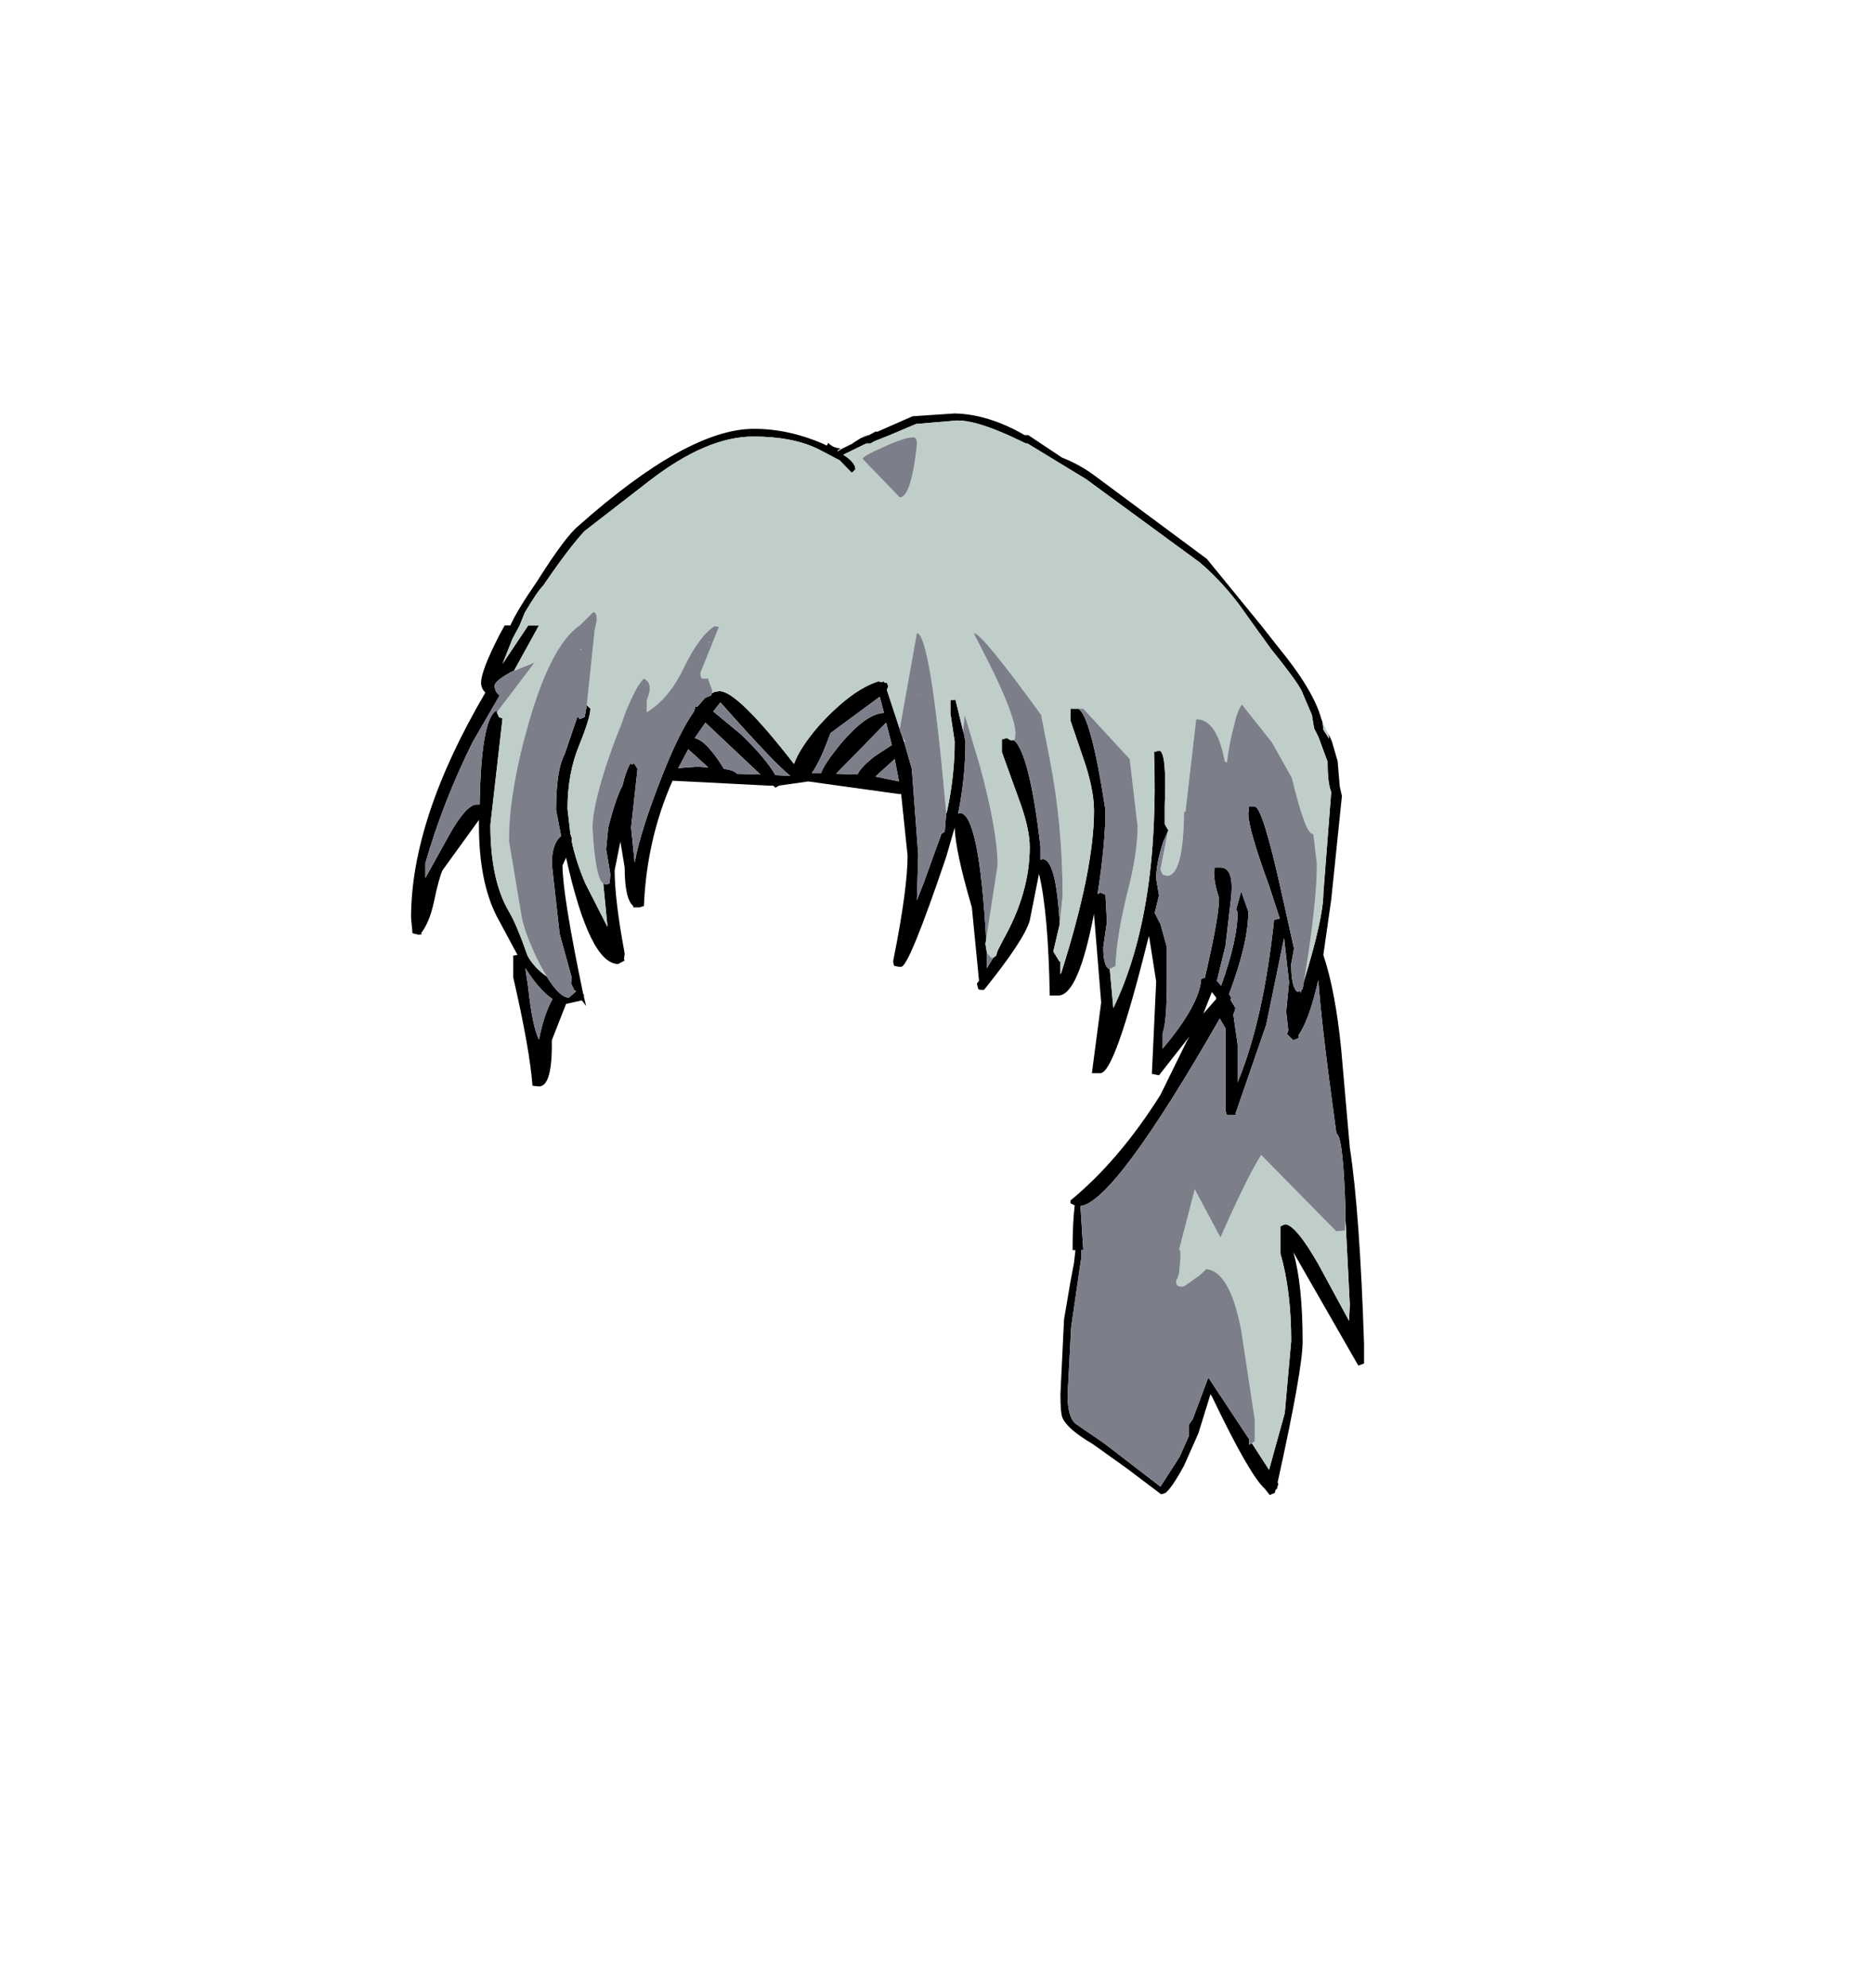 <?xml version="1.0" encoding="UTF-8"?>
<svg xmlns="http://www.w3.org/2000/svg" xmlns:xlink="http://www.w3.org/1999/xlink" width="197px" height="209px" viewBox="0 0 197 209" version="1.1">
<g id="surface1">
<path style=" stroke:none;fill-rule:evenodd;fill:rgb(0%,0%,0%);fill-opacity:1;" d="M 91.324 45.742 L 91.398 45.742 L 92.074 45.375 L 92.301 45.375 L 95.984 43.758 L 100.414 43.461 C 102.77 43.512 105.227 44.27 107.781 45.742 L 108.156 45.742 L 108.379 45.891 L 111.688 48.094 C 112.938 48.586 114.09 49.223 115.145 50.008 L 126.941 58.758 L 132.648 65.746 L 134.379 67.949 C 136.883 70.992 138.41 73.516 138.961 75.523 L 139.113 75.965 L 139.188 76.703 L 139.789 77.656 L 139.715 77.145 L 139.938 77.586 L 140.09 77.953 L 140.691 80.012 L 140.914 82.66 L 141.141 83.688 L 140.016 94.57 L 139.188 100.383 C 140.039 102.93 140.664 106.242 141.066 110.309 L 141.969 120.605 C 142.668 125.164 143.168 132.055 143.469 141.27 L 143.469 143.328 L 142.867 143.551 L 136.031 131.637 C 136.684 133.891 137.008 137.027 137.008 141.051 C 137.008 142.961 136.133 147.887 134.379 155.832 L 134.453 155.977 L 134.305 156.492 L 134.152 156.641 L 134.078 156.934 L 133.551 157.156 L 133.027 156.492 C 131.973 155.562 130.121 152.324 127.465 146.785 L 127.316 146.566 L 126.039 150.684 L 124.535 154.066 C 123.684 155.633 123.031 156.59 122.582 156.934 L 122.133 157.082 L 118.523 154.359 L 114.918 151.785 C 113.164 150.758 112.113 149.848 111.762 149.066 C 111.613 148.77 111.535 147.938 111.535 146.566 L 111.914 138.695 L 112.59 134.727 L 112.965 132.738 L 113.113 131.414 L 112.812 131.414 L 112.812 131.344 C 112.812 129.43 112.891 127.887 113.039 126.711 L 112.59 126.488 L 112.59 126.195 C 115.996 123.398 119.152 119.699 122.055 115.09 L 124.836 109.426 L 125.137 108.914 L 121.906 113.031 L 121.152 112.883 L 121.605 103.176 L 120.855 98.395 L 120.703 98.91 C 118.398 108.176 116.746 112.809 115.746 112.809 L 114.844 112.809 L 115.82 105.383 L 115.066 96.117 L 115.066 96.043 C 113.965 101.777 112.715 104.648 111.312 104.648 L 110.41 104.648 C 110.309 98.812 109.934 94.547 109.281 91.852 L 108.305 96.777 C 107.906 98.152 106.301 100.578 103.496 104.059 L 103.121 104.059 L 102.895 103.984 L 102.746 103.398 L 102.973 103.102 L 102.219 95.383 C 101.066 91.457 100.465 88.664 100.414 86.996 L 99.516 90.086 C 96.91 97.785 95.332 101.633 94.781 101.633 L 94.555 101.633 L 94.18 101.559 C 94.027 101.559 93.953 101.387 93.953 101.043 L 93.953 100.969 C 94.957 95.969 95.457 92.293 95.457 89.938 L 94.781 83.469 L 94.555 83.469 L 85.012 82.145 L 81.934 82.586 L 81.555 82.805 L 81.332 82.586 L 80.879 82.586 L 70.738 82.07 C 68.934 86.141 67.93 90.504 67.73 95.16 L 67.73 95.234 L 67.281 95.383 L 66.605 95.383 L 66.605 95.234 C 66.004 94.742 65.703 93.395 65.703 91.188 L 65.25 88.469 L 64.648 91.484 C 64.648 93.543 65 96.461 65.703 100.234 L 65.629 100.824 L 65.703 100.969 L 65.027 101.336 C 63.023 101.336 61.195 97.613 59.539 90.16 L 59.164 90.969 C 59.164 93.027 59.891 97.539 61.344 104.5 L 61.418 104.574 L 61.418 104.793 L 61.645 105.75 L 61.645 105.973 L 61.645 105.75 L 61.195 105.16 L 59.539 105.531 L 58.039 109.355 C 58.09 112.59 57.637 114.207 56.688 114.207 L 56.008 114.133 C 55.809 111.535 55.133 107.734 53.98 102.734 L 53.98 100.457 L 54.43 100.383 L 52.254 96.336 C 51 93.887 50.375 90.699 50.375 86.777 L 50.375 86.188 L 46.543 91.484 C 46.293 92.023 45.992 93.125 45.641 94.793 C 45.34 96.215 44.891 97.316 44.289 98.102 C 44.438 98.199 44.34 98.25 43.988 98.25 L 43.387 98.102 L 43.234 96.484 C 43.234 89.57 45.84 81.68 51.051 72.805 C 50.75 72.512 50.598 72.168 50.598 71.773 C 50.598 70.941 51.227 69.301 52.477 66.848 L 53.078 65.746 L 53.68 65.746 C 54.133 64.715 55.082 63.145 56.535 61.039 C 58.488 57.949 59.918 56.039 60.816 55.301 C 68.48 48.488 74.645 45.078 79.301 45.078 C 81.707 45.078 84.109 45.594 86.516 46.625 L 86.965 46.844 L 87.117 46.551 C 87.418 46.895 87.844 47.09 88.395 47.141 L 88.094 47.359 L 88.094 47.434 L 88.621 47.141 L 89.672 46.625 L 89.746 46.551 L 90.574 46.035 L 91.324 45.742 M 137.16 103.102 C 138.512 98.691 139.188 95.625 139.188 93.91 L 140.016 83.246 C 139.762 82.66 139.637 81.605 139.637 80.086 L 138.66 77.438 L 138.211 76.555 L 137.984 75.156 L 137.008 72.879 C 136.859 72.34 135.758 70.793 133.703 68.246 L 131.898 65.746 L 130.32 63.539 C 129.02 61.824 127.641 60.352 126.188 59.125 L 114.242 50.375 L 108.082 46.625 L 107.93 46.625 L 106.051 45.742 L 105.527 45.52 C 103.473 44.637 101.867 44.199 100.715 44.199 L 96.359 44.566 L 93.578 45.742 L 91.926 46.402 L 91.551 46.625 L 91.098 46.625 L 88.695 47.801 C 89.547 48.34 89.973 48.855 89.973 49.344 L 89.598 49.711 L 88.32 48.391 L 86.066 47.211 C 84.262 46.328 81.98 45.891 79.227 45.891 C 75.973 45.891 72.34 47.434 68.332 50.523 L 61.496 55.816 C 60.391 56.992 58.941 58.906 57.137 61.555 C 56.734 61.945 56.086 62.902 55.184 64.422 L 54.656 65.746 L 53.906 67.141 L 52.855 69.789 L 55.559 65.746 L 56.688 65.746 L 54.055 70.523 L 53.98 70.523 C 52.68 71.211 52.027 71.727 52.027 72.07 C 52.027 72.512 52.203 72.852 52.555 73.098 L 49.699 78.027 C 47.594 82.289 45.941 86.531 44.738 90.75 L 44.738 92.293 L 47.145 87.953 C 48.395 85.699 49.398 84.57 50.148 84.57 L 50.449 84.57 C 50.551 78.637 51.125 75.355 52.176 74.715 L 52.328 74.789 L 52.254 74.863 L 52.477 75.379 L 52.855 75.523 L 51.578 86.703 C 51.578 90.578 52.227 93.617 53.531 95.824 C 54.082 96.754 54.73 98.297 55.484 100.457 C 55.934 101.289 56.609 102.023 57.512 102.66 C 58.414 104.133 59.191 104.867 59.84 104.867 L 60.594 104.207 L 60.367 104.059 L 60.367 103.984 L 60.066 103.398 L 60.066 103.324 L 60.141 102.809 L 58.863 98.176 L 58.039 90.82 C 58.039 89.398 58.363 88.418 59.016 87.879 L 58.488 85.16 C 58.488 82.363 58.789 80.402 59.391 79.277 L 60.742 75.305 L 60.969 75.598 L 61.496 75.379 L 61.719 74.129 L 62.094 74.496 C 62.094 75.133 61.695 76.434 60.895 78.395 C 60.094 80.355 59.691 82.562 59.691 85.012 L 59.992 87.66 L 60.141 88.102 L 60.141 88.469 C 60.441 89.891 60.918 91.359 61.57 92.879 L 63.898 97.441 L 63.449 92.879 L 63.672 92.953 C 64.023 92.953 64.176 92.879 64.125 92.734 L 64.199 91.926 L 63.75 89.277 L 63.973 86.996 C 64.523 84.84 65.027 83.371 65.477 82.586 C 65.676 81.652 65.953 80.871 66.305 80.23 L 66.453 80.379 L 66.68 80.23 L 67.055 80.82 L 66.379 86.996 L 66.754 90.676 C 67.156 88.418 68.156 85.281 69.758 81.262 C 70.91 78.367 71.988 76.211 72.992 74.789 L 73.141 74.273 L 73.367 74.273 L 74.191 73.32 L 74.27 73.32 L 74.793 73.098 L 74.867 72.879 L 75.168 72.73 L 75.621 72.656 L 75.695 72.656 C 76.949 72.656 79.551 75.207 83.512 80.305 C 83.91 79.18 84.812 77.805 86.215 76.188 C 88.469 73.734 90.523 72.215 92.375 71.629 L 92.75 71.703 L 92.977 71.629 L 93.051 71.773 L 93.277 71.773 L 93.43 72.141 L 93.277 72.512 L 94.629 76.629 L 94.629 76.703 L 94.93 77.512 L 95.082 77.953 L 95.906 80.82 L 96.582 89.867 L 96.434 94.645 L 97.184 92.734 L 98.988 87.734 L 98.988 87.66 L 99.363 87.438 L 99.516 85.527 L 99.59 85.379 C 100.141 82.832 100.414 80.355 100.414 77.953 L 99.965 75.012 L 99.965 73.613 L 100.492 73.539 L 101.316 76.922 L 101.395 77.145 L 101.395 77.215 L 101.543 77.953 C 101.543 80.453 101.293 82.953 100.793 85.453 L 100.793 85.527 L 100.941 85.453 C 102.293 85.453 103.223 89.891 103.723 98.766 L 103.648 99.207 L 103.797 100.16 L 103.797 101.777 L 104.473 100.676 L 104.773 100.457 L 104.926 99.941 L 105.527 98.766 C 107.379 95.48 108.305 92.242 108.305 89.059 C 108.305 87.734 107.93 86.066 107.18 84.055 L 105.375 79.055 L 105.375 77.73 L 105.902 77.586 L 106.277 77.805 L 106.652 77.805 C 107.754 78.785 108.68 82.512 109.434 88.984 L 109.434 90.379 L 109.656 90.309 C 110.609 90.309 111.211 92.586 111.461 97.145 L 110.785 100.016 L 111.461 101.117 L 111.535 100.969 L 111.535 102.441 L 111.613 102.293 C 113.914 95.039 115.066 89.352 115.066 85.234 C 115.066 83.664 114.668 81.75 113.867 79.496 L 112.59 75.746 L 112.59 74.496 L 113.414 74.496 C 114.316 75.035 115.27 78.59 116.27 85.16 C 116.27 87.465 115.996 90.406 115.445 93.984 L 115.746 93.836 L 116.27 94.059 L 116.422 96.926 L 116.043 99.574 C 116.043 100.898 116.246 101.656 116.645 101.852 L 116.723 101.852 L 117.098 105.973 C 120.352 99.254 121.781 90.281 121.379 79.055 L 121.906 78.906 C 122.457 78.906 122.656 80.844 122.508 84.719 L 122.508 86.629 L 122.883 87.293 L 122.355 88.469 C 121.855 89.988 121.605 91.289 121.605 92.367 L 121.906 94.133 L 121.453 95.969 L 122.055 97.145 L 122.73 99.574 L 122.73 103.176 C 122.73 106.02 122.582 107.832 122.281 108.617 L 122.281 110.234 C 124.887 107.148 126.238 104.695 126.34 102.883 L 126.715 102.809 C 127.715 98.543 128.219 95.75 128.219 94.426 C 127.867 93.348 127.691 92.441 127.691 91.703 L 127.766 91.188 L 128.367 91.188 C 129.32 91.188 129.695 92.219 129.496 94.277 L 128.895 99.426 L 127.992 103.102 L 128.441 103.617 C 129.594 100.383 130.172 97.809 130.172 95.895 L 130.02 95.602 L 130.547 93.691 L 131.297 95.824 C 131.297 98.027 130.621 100.922 129.27 104.5 L 129.496 104.867 L 129.418 105.09 L 129.945 105.973 L 129.797 106.484 L 129.719 106.633 L 130.172 109.793 L 130.172 113.766 C 131.973 109.453 133.25 103.766 134.004 96.703 L 134.527 96.559 L 134.605 96.559 L 133.477 93.102 C 132.023 89.129 131.297 86.605 131.297 85.527 L 131.371 84.793 L 131.973 84.793 C 132.523 84.793 133.477 87.855 134.828 93.984 L 136.105 99.719 L 135.805 101.336 C 135.805 103.004 136.031 103.984 136.48 104.281 L 136.781 104.133 L 136.781 104.426 L 136.859 104.059 L 137.008 103.984 L 137.16 103.102 M 93.203 75.965 L 87.941 81.336 L 90.195 81.41 C 90.398 80.918 91 80.281 92 79.496 L 93.805 78.32 L 93.203 75.965 M 92.977 74.938 L 92.527 73.246 L 87.344 77.07 C 86.641 79.031 85.988 80.43 85.387 81.262 L 86.363 81.262 C 86.566 80.625 87.316 79.52 88.621 77.953 C 90.324 75.992 91.773 74.984 92.977 74.938 M 94.105 79.789 L 92.074 81.629 L 94.555 82.145 L 94.105 79.789 M 73.066 77.586 C 73.918 77.781 74.945 78.859 76.145 80.82 C 76.848 80.918 77.297 81.09 77.5 81.336 L 79.977 81.41 L 74.191 75.965 L 73.066 77.586 M 77.875 77.145 C 79.629 78.809 80.855 80.258 81.555 81.48 L 83.133 81.555 C 82.133 80.82 79.68 78.246 75.77 73.832 L 75.02 74.789 L 77.875 77.145 M 73.367 80.598 L 74.492 80.672 L 72.391 78.762 L 71.336 80.746 L 73.367 80.598 M 58.113 105.016 C 57.211 104.426 56.262 103.348 55.258 101.777 L 55.559 103.84 C 55.859 106.582 56.234 108.398 56.688 109.281 C 57.035 107.516 57.512 106.094 58.113 105.016 M 141.516 128.18 L 141.516 127.297 C 141.367 122.445 141.09 119.773 140.691 119.281 L 140.613 119.207 L 140.539 118.988 C 139.488 111.387 138.863 106.07 138.66 103.027 C 138.012 105.871 137.309 107.809 136.559 108.84 L 136.559 109.133 L 136.031 109.355 L 135.355 108.691 L 135.504 108.324 L 135.281 106.34 L 135.582 103.25 L 135.055 98.617 L 133.176 107.734 L 129.945 117.074 C 130.094 117.172 129.996 117.223 129.645 117.223 L 129.043 117.223 L 128.895 116.781 L 128.895 108.102 L 128.293 107.074 C 120.93 119.918 116.043 126.488 113.641 126.781 L 113.941 131.414 L 113.715 131.414 L 113.715 132.297 L 112.664 139.504 L 112.289 146.637 C 112.289 148.156 112.562 149.164 113.113 149.652 L 116.121 151.711 L 122.055 156.273 L 124.086 153.109 L 125.062 150.902 L 125.062 149.727 L 125.438 149.211 L 127.09 144.801 L 131.371 151.27 L 131.371 151.859 L 131.672 151.711 L 133.477 154.508 L 135.129 148.551 L 135.805 140.977 C 135.805 137.445 135.43 134.383 134.68 131.785 L 134.68 128.914 L 135.129 128.695 C 135.883 128.695 137.059 130.094 138.66 132.887 L 141.891 138.844 L 141.969 137.152 L 141.516 128.18 M 127.918 104.867 L 127.465 104.281 L 126.562 106.559 L 127.918 105.016 L 127.918 104.867 "/>
<path style=" stroke:none;fill-rule:evenodd;fill:rgb(74.902%,80.784%,78.824%);fill-opacity:1;" d="M 96.434 46.844 C 96.484 46.258 96.359 45.961 96.059 45.961 C 95.457 45.961 94.406 46.305 92.902 46.992 C 91.449 47.629 90.723 48.047 90.723 48.242 L 94.629 52.285 C 95.434 52.285 96.031 50.473 96.434 46.844 M 139.113 75.965 L 139.715 77.145 L 139.789 77.656 L 139.188 76.703 L 139.113 75.965 M 88.395 47.141 L 88.621 47.141 L 88.094 47.434 L 88.094 47.359 L 88.395 47.141 M 90.574 46.035 L 90.949 45.742 L 91.324 45.742 L 90.574 46.035 M 54.055 70.523 L 56.688 65.746 L 55.559 65.746 L 52.855 69.789 L 53.906 67.141 L 54.656 65.746 L 55.184 64.422 C 56.086 62.902 56.734 61.945 57.137 61.555 C 58.941 58.906 60.391 56.992 61.496 55.816 L 68.332 50.523 C 72.34 47.434 75.973 45.891 79.227 45.891 C 81.98 45.891 84.262 46.328 86.066 47.211 L 88.32 48.391 L 89.598 49.711 L 89.973 49.344 C 89.973 48.855 89.547 48.34 88.695 47.801 L 91.098 46.625 L 91.551 46.625 L 91.926 46.402 L 93.578 45.742 L 96.359 44.566 L 100.715 44.199 C 101.867 44.199 103.473 44.637 105.527 45.52 L 106.051 45.742 L 107.93 46.625 L 108.082 46.625 L 114.242 50.375 L 126.188 59.125 C 127.641 60.352 129.02 61.824 130.32 63.539 L 131.898 65.746 L 133.703 68.246 C 135.758 70.793 136.859 72.34 137.008 72.879 L 137.984 75.156 L 138.211 76.555 L 138.66 77.438 L 139.637 80.086 C 139.637 81.605 139.762 82.66 140.016 83.246 L 139.188 93.91 C 139.188 95.625 138.512 98.691 137.16 103.102 C 138.059 97.711 138.512 93.617 138.512 90.82 L 138.137 87.66 L 138.059 87.66 C 137.559 87.66 136.832 85.699 135.883 81.777 L 133.777 78.027 L 130.621 74.055 C 130.27 74.543 129.996 75.281 129.797 76.262 C 129.496 77.289 129.242 78.59 129.043 80.16 L 128.816 80.012 C 128.266 77.07 127.266 75.598 125.812 75.598 L 124.688 85.305 L 124.535 85.379 C 124.484 89.84 123.883 92.07 122.73 92.07 L 122.281 91.926 L 122.055 91.41 L 122.883 87.145 L 122.883 87.293 L 122.508 86.629 L 122.508 84.719 C 122.656 80.844 122.457 78.906 121.906 78.906 L 121.379 79.055 C 121.781 90.281 120.352 99.254 117.098 105.973 L 116.723 101.852 L 117.32 101.559 C 117.422 99.352 117.848 96.754 118.598 93.762 C 119.301 91.066 119.652 88.762 119.652 86.852 L 118.824 79.789 L 113.941 74.496 L 112.59 74.496 L 112.59 75.746 L 113.867 79.496 C 114.668 81.75 115.066 83.664 115.066 85.234 C 115.066 89.352 113.914 95.039 111.613 102.293 L 111.535 102.293 L 111.535 100.969 L 111.461 101.117 L 110.785 100.016 L 111.461 97.145 L 111.762 94.133 C 111.762 89.18 111.312 84.398 110.41 79.789 L 109.508 75.156 C 105.352 69.422 102.996 66.555 102.445 66.555 L 102.445 66.629 L 104.023 69.715 C 105.875 73.441 106.805 75.918 106.805 77.145 L 106.727 77.73 L 106.652 77.805 L 106.277 77.805 L 105.902 77.586 L 105.375 77.73 L 105.375 79.055 L 107.18 84.055 C 107.93 86.066 108.305 87.734 108.305 89.059 C 108.305 92.242 107.379 95.48 105.527 98.766 L 104.926 99.941 L 104.773 100.457 L 104.473 100.676 L 104.25 100.676 L 103.797 100.16 L 103.648 99.207 L 103.723 98.766 L 104.926 90.969 C 104.926 88.516 104.297 85.012 103.047 80.453 L 101.469 75.156 L 101.316 76.629 L 101.316 76.922 L 100.492 73.539 L 99.965 73.613 L 99.965 75.012 L 100.414 77.953 C 100.414 80.355 100.141 82.832 99.59 85.379 L 99.516 85.527 L 99.516 85.379 C 98.414 72.828 97.387 66.555 96.434 66.555 L 94.629 76.629 L 94.629 76.703 L 94.629 76.629 L 93.277 72.512 L 93.43 72.141 L 93.277 71.773 L 93.051 71.773 L 92.977 71.629 L 92.75 71.703 L 92.375 71.629 C 90.523 72.215 88.469 73.734 86.215 76.188 C 84.812 77.805 83.91 79.18 83.512 80.305 C 79.551 75.207 76.949 72.656 75.695 72.656 L 75.621 72.656 L 75.168 72.73 L 74.867 72.879 L 74.945 72.656 L 74.492 71.406 L 74.57 71.332 L 73.891 71.332 C 73.742 71.285 73.668 71.09 73.668 70.746 L 75.621 65.891 L 75.168 65.816 C 74.117 66.457 73.039 67.902 71.938 70.156 C 70.887 72.363 69.586 73.934 68.031 74.863 L 68.031 73.613 C 68.531 72.438 68.434 71.676 67.73 71.332 C 67.281 71.676 66.652 72.805 65.852 74.715 L 65.328 76.188 L 64.574 78.098 C 63.074 82.219 62.32 85.207 62.32 87.07 C 62.52 90.602 62.898 92.539 63.449 92.879 L 63.898 97.441 L 61.57 92.879 C 60.918 91.359 60.441 89.891 60.141 88.469 L 60.141 88.102 L 59.992 87.66 L 59.691 85.012 C 59.691 82.562 60.094 80.355 60.895 78.395 C 61.695 76.434 62.094 75.133 62.094 74.496 L 61.719 74.129 L 62.547 66.258 L 62.773 65.156 C 62.773 64.617 62.648 64.348 62.395 64.348 L 60.969 65.746 C 58.965 67.117 57.188 70.5 55.633 75.895 C 54.23 80.746 53.531 84.914 53.531 88.395 L 54.883 96.484 C 55.184 97.855 55.836 99.523 56.836 101.484 L 57.512 102.66 C 56.609 102.023 55.934 101.289 55.484 100.457 C 54.73 98.297 54.082 96.754 53.531 95.824 C 52.227 93.617 51.578 90.578 51.578 86.703 L 52.855 75.523 L 52.477 75.379 L 52.254 74.863 L 52.328 74.789 L 56.234 69.641 L 54.055 70.523 M 136.859 104.059 L 136.781 104.426 L 136.781 104.133 L 136.859 104.059 M 96.809 73.023 L 96.809 72.953 L 96.883 73.098 L 96.809 73.023 M 94.93 77.512 L 95.23 77.953 L 95.082 77.953 L 94.93 77.512 M 98.988 87.734 L 98.84 87.66 L 98.988 87.66 L 98.988 87.734 M 74.719 67.582 L 74.57 67.508 L 74.57 67.438 L 74.719 67.582 M 61.195 68.32 L 61.043 68.32 L 61.043 68.246 L 61.195 68.32 M 131.672 151.711 L 131.973 151.492 L 131.973 149.211 L 130.547 139.801 C 129.746 135.68 128.52 133.547 126.863 133.402 L 126.262 133.988 L 124.609 135.168 L 124.535 135.168 L 124.387 135.238 L 124.234 135.238 C 123.883 135.238 123.707 135.066 123.707 134.727 C 123.707 134.527 123.785 134.406 123.934 134.355 L 123.859 134.285 L 124.008 133.914 L 124.16 132.297 L 124.16 131.414 L 124.008 131.414 L 125.664 125.02 L 128.367 130.094 C 130.223 125.875 131.648 122.984 132.648 121.414 L 140.539 129.43 L 141.441 129.355 L 141.516 128.18 L 141.969 137.152 L 141.891 138.844 L 138.66 132.887 C 137.059 130.094 135.883 128.695 135.129 128.695 L 134.68 128.914 L 134.68 131.785 C 135.43 134.383 135.805 137.445 135.805 140.977 L 135.129 148.551 L 133.477 154.508 L 131.672 151.711 "/>
<path style=" stroke:none;fill-rule:evenodd;fill:rgb(48.627%,49.412%,54.118%);fill-opacity:1;" d="M 96.434 46.844 C 96.031 50.473 95.434 52.285 94.629 52.285 L 90.723 48.242 C 90.723 48.047 91.449 47.629 92.902 46.992 C 94.406 46.305 95.457 45.961 96.059 45.961 C 96.359 45.961 96.484 46.258 96.434 46.844 M 54.055 70.523 L 56.234 69.641 L 52.328 74.789 L 52.176 74.715 C 51.125 75.355 50.551 78.637 50.449 84.57 L 50.148 84.57 C 49.398 84.57 48.395 85.699 47.145 87.953 L 44.738 92.293 L 44.738 90.75 C 45.941 86.531 47.594 82.289 49.699 78.027 L 52.555 73.098 C 52.203 72.852 52.027 72.512 52.027 72.07 C 52.027 71.727 52.68 71.211 53.98 70.523 L 54.055 70.523 M 57.512 102.66 L 56.836 101.484 C 55.836 99.523 55.184 97.855 54.883 96.484 L 53.531 88.395 C 53.531 84.914 54.23 80.746 55.633 75.895 C 57.188 70.5 58.965 67.117 60.969 65.746 L 62.395 64.348 C 62.648 64.348 62.773 64.617 62.773 65.156 L 62.547 66.258 L 61.719 74.129 L 61.496 75.379 L 60.969 75.598 L 60.742 75.305 L 59.391 79.277 C 58.789 80.402 58.488 82.363 58.488 85.16 L 59.016 87.879 C 58.363 88.418 58.039 89.398 58.039 90.82 L 58.863 98.176 L 60.141 102.809 L 60.066 103.324 L 60.066 103.398 L 60.367 103.984 L 60.367 104.059 L 60.594 104.207 L 59.84 104.867 C 59.191 104.867 58.414 104.133 57.512 102.66 M 63.449 92.879 C 62.898 92.539 62.52 90.602 62.32 87.07 C 62.32 85.207 63.074 82.219 64.574 78.098 L 65.328 76.188 L 65.852 74.715 C 66.652 72.805 67.281 71.676 67.73 71.332 C 68.434 71.676 68.531 72.438 68.031 73.613 L 68.031 74.863 C 69.586 73.934 70.887 72.363 71.938 70.156 C 73.039 67.902 74.117 66.457 75.168 65.816 L 75.621 65.891 L 73.668 70.746 C 73.668 71.09 73.742 71.285 73.891 71.332 L 74.57 71.332 L 74.492 71.406 L 74.945 72.656 L 74.867 72.879 L 74.793 73.098 L 74.27 73.32 L 74.191 73.32 L 73.367 74.273 L 73.141 74.273 L 72.992 74.789 C 71.988 76.211 70.91 78.367 69.758 81.262 C 68.156 85.281 67.156 88.418 66.754 90.676 L 66.379 86.996 L 67.055 80.82 L 66.68 80.23 L 66.453 80.379 L 66.305 80.23 C 65.953 80.871 65.676 81.652 65.477 82.586 C 65.027 83.371 64.523 84.84 63.973 86.996 L 63.75 89.277 L 64.199 91.926 L 64.125 92.734 C 64.176 92.879 64.023 92.953 63.672 92.953 L 63.449 92.879 M 94.629 76.703 L 94.629 76.629 L 96.434 66.555 C 97.387 66.555 98.414 72.828 99.516 85.379 L 99.516 85.527 L 99.363 87.438 L 98.988 87.66 L 98.84 87.66 L 98.988 87.734 L 97.184 92.734 L 96.434 94.645 L 96.582 89.867 L 95.906 80.82 L 95.082 77.953 L 95.23 77.953 L 94.93 77.512 L 94.629 76.703 M 101.316 76.922 L 101.316 76.629 L 101.469 75.156 L 103.047 80.453 C 104.297 85.012 104.926 88.516 104.926 90.969 L 103.723 98.766 C 103.223 89.891 102.293 85.453 100.941 85.453 L 100.793 85.453 C 101.293 82.953 101.543 80.453 101.543 77.953 L 101.395 77.215 L 101.395 77.145 L 101.316 76.922 M 103.797 100.16 L 104.25 100.676 L 104.473 100.676 L 103.797 101.777 L 103.797 100.16 M 106.652 77.805 L 106.727 77.73 L 106.805 77.145 C 106.805 75.918 105.875 73.441 104.023 69.715 L 102.445 66.629 L 102.445 66.555 C 102.996 66.555 105.352 69.422 109.508 75.156 L 110.41 79.789 C 111.312 84.398 111.762 89.18 111.762 94.133 L 111.461 97.145 C 111.211 92.586 110.609 90.309 109.656 90.309 L 109.434 90.379 L 109.434 88.984 C 108.68 82.512 107.754 78.785 106.652 77.805 M 113.414 74.496 L 113.941 74.496 L 118.824 79.789 L 119.652 86.852 C 119.652 88.762 119.301 91.066 118.598 93.762 C 117.848 96.754 117.422 99.352 117.32 101.559 L 116.723 101.852 L 116.645 101.852 C 116.246 101.656 116.043 100.898 116.043 99.574 L 116.422 96.926 L 116.27 94.059 L 115.746 93.836 L 115.445 93.984 C 115.996 90.406 116.27 87.465 116.27 85.16 C 115.27 78.59 114.316 75.035 113.414 74.496 M 122.883 87.293 L 122.883 87.145 L 122.055 91.41 L 122.281 91.926 L 122.73 92.07 C 123.883 92.07 124.484 89.84 124.535 85.379 L 124.688 85.305 L 125.812 75.598 C 127.266 75.598 128.266 77.07 128.816 80.012 L 129.043 80.16 C 129.242 78.59 129.496 77.289 129.797 76.262 C 129.996 75.281 130.27 74.543 130.621 74.055 L 133.777 78.027 L 135.883 81.777 C 136.832 85.699 137.559 87.66 138.059 87.66 L 138.137 87.66 L 138.512 90.82 C 138.512 93.617 138.059 97.711 137.16 103.102 L 137.008 103.984 L 136.859 104.059 L 136.781 104.133 L 136.48 104.281 C 136.031 103.984 135.805 103.004 135.805 101.336 L 136.105 99.719 L 134.828 93.984 C 133.477 87.855 132.523 84.793 131.973 84.793 L 131.371 84.793 L 131.297 85.527 C 131.297 86.605 132.023 89.129 133.477 93.102 L 134.605 96.559 L 134.527 96.559 L 134.004 96.703 C 133.25 103.766 131.973 109.453 130.172 113.766 L 130.172 109.793 L 129.719 106.633 L 129.797 106.484 L 129.945 105.973 L 129.418 105.09 L 129.496 104.867 L 129.27 104.5 C 130.621 100.922 131.297 98.027 131.297 95.824 L 130.547 93.691 L 130.02 95.602 L 130.172 95.895 C 130.172 97.809 129.594 100.383 128.441 103.617 L 127.992 103.102 L 128.895 99.426 L 129.496 94.277 C 129.695 92.219 129.32 91.188 128.367 91.188 L 127.766 91.188 L 127.691 91.703 C 127.691 92.441 127.867 93.348 128.219 94.426 C 128.219 95.75 127.715 98.543 126.715 102.809 L 126.34 102.883 C 126.238 104.695 124.887 107.148 122.281 110.234 L 122.281 108.617 C 122.582 107.832 122.73 106.02 122.73 103.176 L 122.73 99.574 L 122.055 97.145 L 121.453 95.969 L 121.906 94.133 L 121.605 92.367 C 121.605 91.289 121.855 89.988 122.355 88.469 L 122.883 87.293 M 92.977 74.938 C 91.773 74.984 90.324 75.992 88.621 77.953 C 87.316 79.52 86.566 80.625 86.363 81.262 L 85.387 81.262 C 85.988 80.43 86.641 79.031 87.344 77.07 L 92.527 73.246 L 92.977 74.938 M 93.203 75.965 L 93.805 78.32 L 92 79.496 C 91 80.281 90.398 80.918 90.195 81.41 L 87.941 81.336 L 93.203 75.965 M 96.809 73.023 L 96.883 73.098 L 96.809 72.953 L 96.809 73.023 M 94.105 79.789 L 94.555 82.145 L 92.074 81.629 L 94.105 79.789 M 74.719 67.582 L 74.57 67.438 L 74.57 67.508 L 74.719 67.582 M 77.875 77.145 L 75.02 74.789 L 75.77 73.832 C 79.68 78.246 82.133 80.82 83.133 81.555 L 81.555 81.48 C 80.855 80.258 79.629 78.809 77.875 77.145 M 73.066 77.586 L 74.191 75.965 L 79.977 81.41 L 77.5 81.336 C 77.297 81.09 76.848 80.918 76.145 80.82 C 74.945 78.859 73.918 77.781 73.066 77.586 M 61.195 68.32 L 61.043 68.246 L 61.043 68.32 L 61.195 68.32 M 58.113 105.016 C 57.512 106.094 57.035 107.516 56.688 109.281 C 56.234 108.398 55.859 106.582 55.559 103.84 L 55.258 101.777 C 56.262 103.348 57.211 104.426 58.113 105.016 M 73.367 80.598 L 71.336 80.746 L 72.391 78.762 L 74.492 80.672 L 73.367 80.598 M 131.672 151.711 L 131.371 151.859 L 131.371 151.27 L 127.09 144.801 L 125.438 149.211 L 125.062 149.727 L 125.062 150.902 L 124.086 153.109 L 122.055 156.273 L 116.121 151.711 L 113.113 149.652 C 112.562 149.164 112.289 148.156 112.289 146.637 L 112.664 139.504 L 113.715 132.297 L 113.715 131.414 L 113.941 131.414 L 113.641 126.781 C 116.043 126.488 120.93 119.918 128.293 107.074 L 128.895 108.102 L 128.895 116.781 L 129.043 117.223 L 129.645 117.223 C 129.996 117.223 130.094 117.172 129.945 117.074 L 133.176 107.734 L 135.055 98.617 L 135.582 103.25 L 135.281 106.34 L 135.504 108.324 L 135.355 108.691 L 136.031 109.355 L 136.559 109.133 L 136.559 108.84 C 137.309 107.809 138.012 105.871 138.66 103.027 C 138.863 106.07 139.488 111.387 140.539 118.988 L 140.613 119.207 L 140.691 119.281 C 141.09 119.773 141.367 122.445 141.516 127.297 L 141.516 128.18 L 141.441 129.355 L 140.539 129.43 L 132.648 121.414 C 131.648 122.984 130.223 125.875 128.367 130.094 L 125.664 125.02 L 124.008 131.414 L 124.16 131.414 L 124.16 132.297 L 124.008 133.914 L 123.859 134.285 L 123.934 134.355 C 123.785 134.406 123.707 134.527 123.707 134.727 C 123.707 135.066 123.883 135.238 124.234 135.238 L 124.387 135.238 L 124.535 135.168 L 124.609 135.168 L 126.262 133.988 L 126.863 133.402 C 128.52 133.547 129.746 135.68 130.547 139.801 L 131.973 149.211 L 131.973 151.492 L 131.672 151.711 "/>
</g>
</svg>

